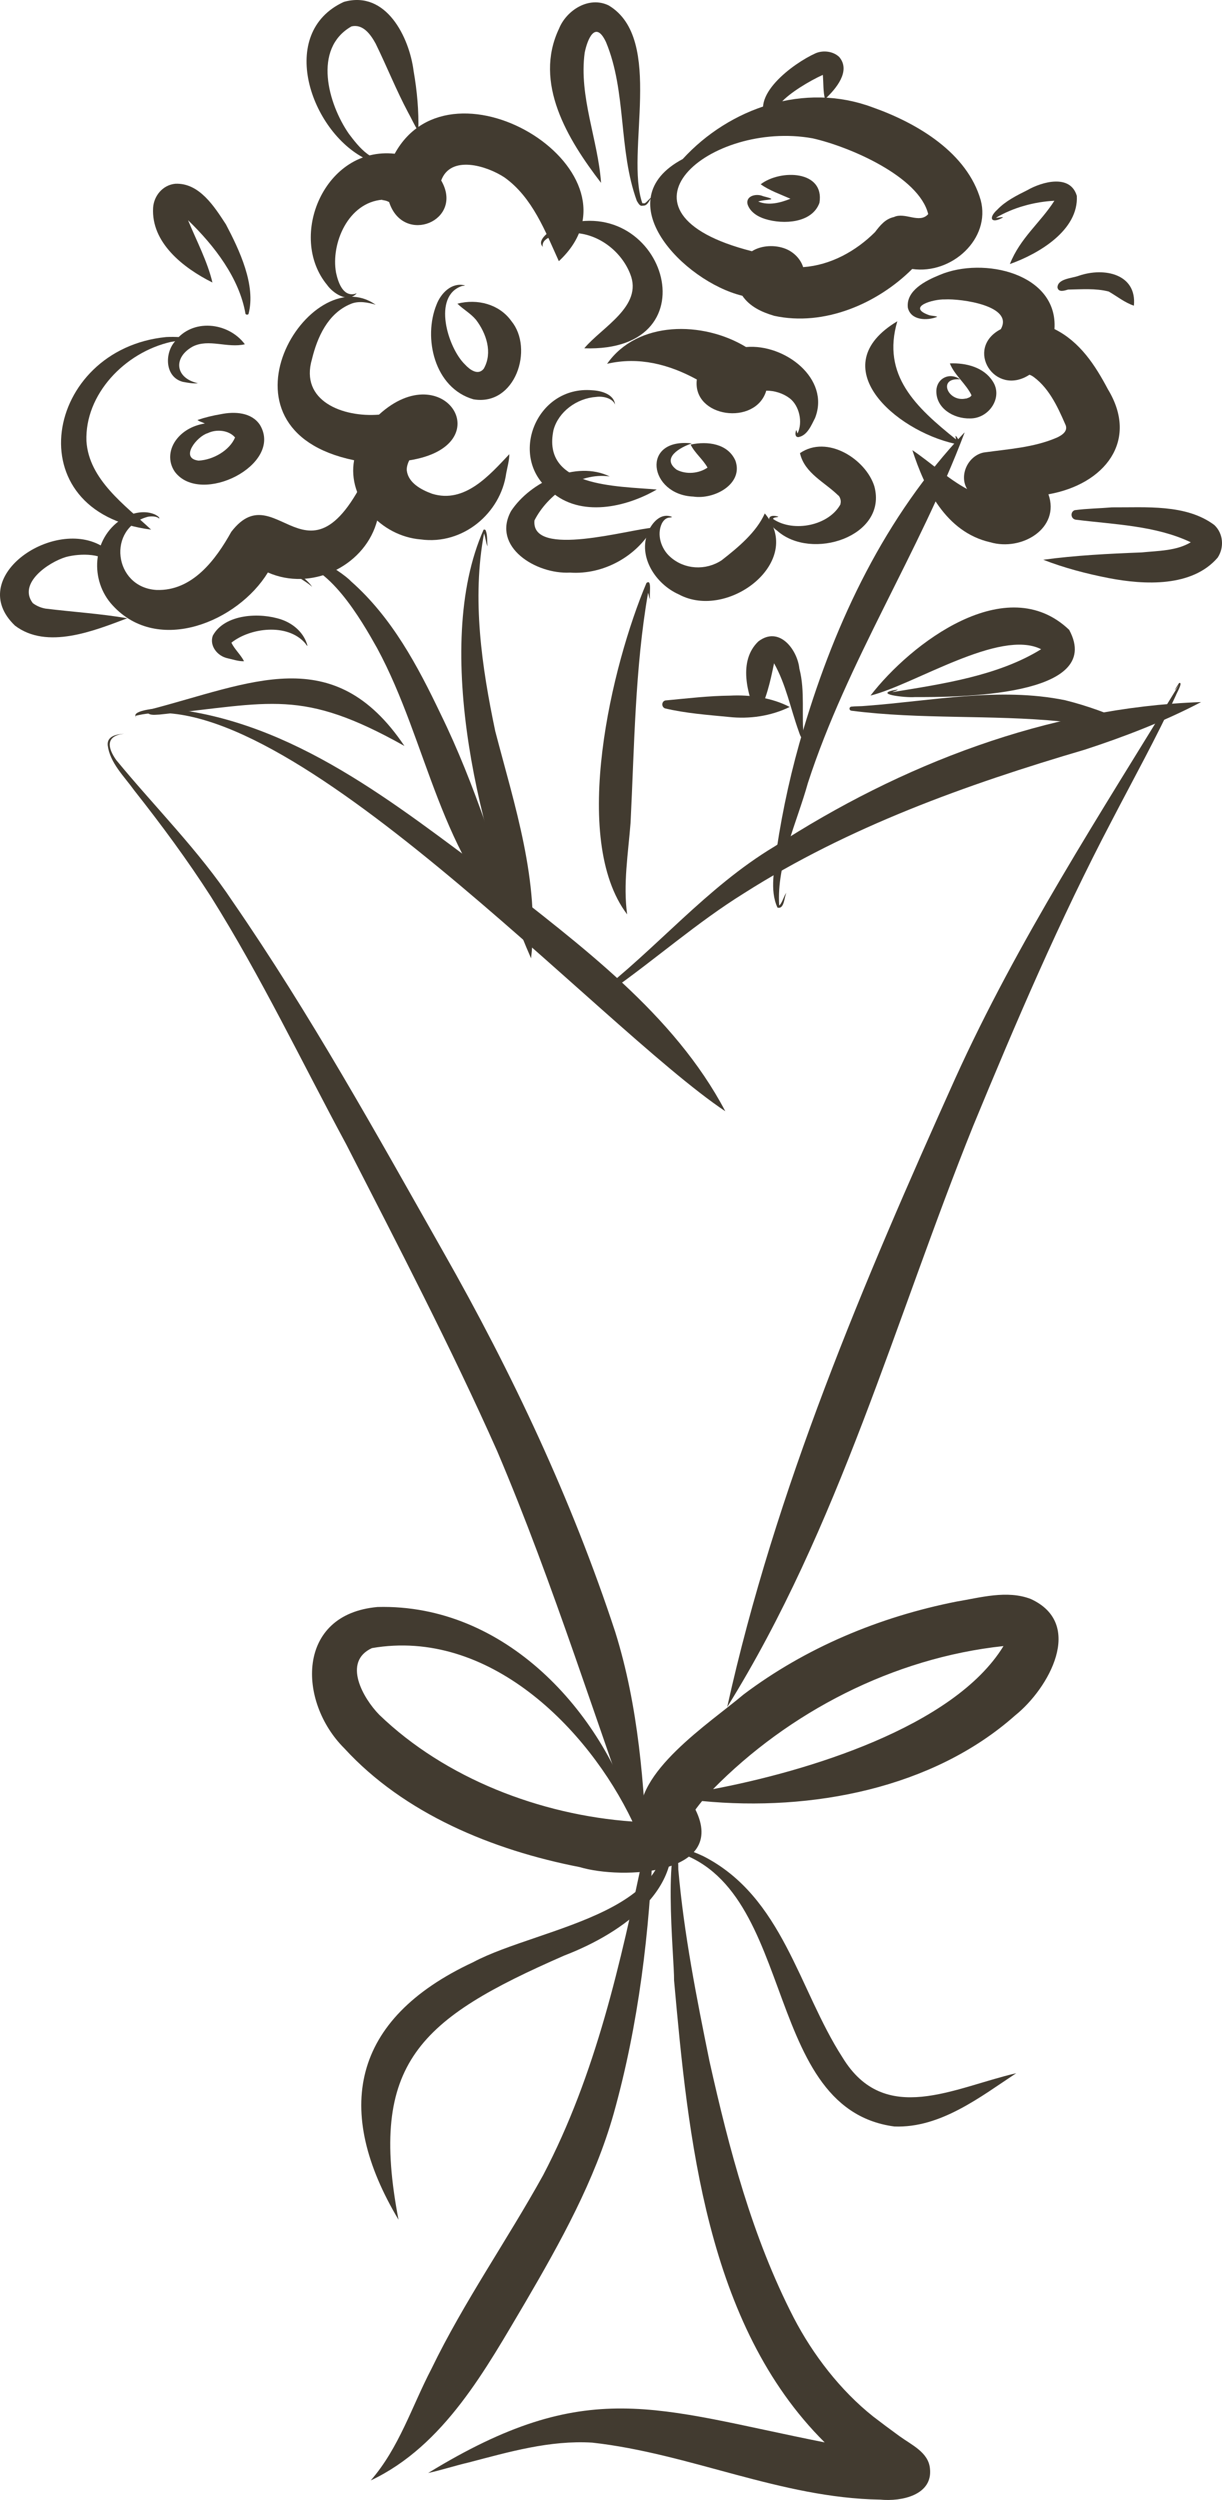 <?xml version="1.0" encoding="UTF-8"?>
<svg id="Layer_2" data-name="Layer 2" xmlns="http://www.w3.org/2000/svg" viewBox="0 0 100.622 205.791">
  <g id="Layer_1-2" data-name="Layer 1">
    <g>
      <path d="m34.638,44.404c-3.291-.268-6.057-3.349-5.48-6.518-12.38-2.552-3.608-16.642,1.774-12.8-.589-.185-1.405-.348-2.054-.066-1.894.778-2.756,2.755-3.192,4.553-1.007,3.431,2.531,4.8,5.52,4.559,5.393-4.925,10.097,2.565,2.494,3.762-.127.24-.23.585-.204.837.121,1.012,1.179,1.587,2.086,1.914,2.698.837,4.744-1.556,6.357-3.258.004.488-.162,1.066-.257,1.578-.451,3.25-3.54,5.922-7.044,5.438Z" fill="#423b30" stroke-width="0"/>
      <path d="m26.955,23.481c-3.347-4.015-.171-11.44,5.546-10.826,4.759-8.695,21.241,1.665,13.515,8.845-1.106-2.433-2.168-5.252-4.478-6.896-1.449-.957-4.425-1.88-5.209.252,1.922,3.307-3.109,5.391-4.289,1.778-.136-.069-.283-.125-.431-.165.024.008.048.016.072.024.009.002.019.004.109.035-.062-.014-.124-.029-.185-.043-.053-.007-.107-.015-.161-.022,0,0,.066-.026.066-.026-2.841.218-4.274,3.595-3.84,6.005.162.752.545,1.968,1.526,1.755.046.005.151-.085.157-.033-.729.79-1.924-.03-2.399-.681Z" fill="#423b30" stroke-width="0"/>
      <path d="m48.11,28.671c1.464-1.751,4.855-3.463,3.782-6.119-.792-2.024-2.944-3.581-5.215-3.357-.673.097-2.037.27-1.998,1.061.008.014.053.058.008.051-.547-.56.663-1.36,1.138-1.59,8.74-3.398,13.234,10.331,2.284,9.954Z" fill="#423b30" stroke-width="0"/>
      <path d="m38.983,32.871c-3.227-.931-4.152-5.07-3.035-7.804.344-.903,1.22-1.849,2.322-1.578.021.043-.163.032-.215.051,0,0,.004-.004.004-.004-2.503.819-1.178,5.114.228,6.467.414.454,1.088.928,1.546.348.76-1.324.201-2.931-.64-4.028-.462-.548-1.057-.859-1.529-1.326,1.647-.425,3.446.042,4.438,1.425,1.879,2.274.339,7.037-3.119,6.449Z" fill="#423b30" stroke-width="0"/>
      <path d="m45.36,40.446c-3.578-2.763-1.236-8.729,3.414-8.32.757.037,1.791.338,1.874,1.183-.197-.524-.975-.714-1.548-.637-1.625.11-3.118,1.232-3.522,2.721-1.004,4.717,5.204,4.613,8.5,4.904-2.541,1.474-6.278,2.316-8.718.15Z" fill="#423b30" stroke-width="0"/>
      <path d="m46.925,47.135c-2.79.147-6.464-2.116-4.84-5.072,1.581-2.394,5.348-4.19,8.121-2.842-2.563-.367-5.135,1.525-6.197,3.618-.31,3.14,7.914.702,9.742.604-1.291,2.319-4.033,3.888-6.825,3.691Z" fill="#423b30" stroke-width="0"/>
      <path d="m55.901,48.932c-1.929-.853-3.388-3.12-2.545-5.131.313-.742,1.04-1.636,1.977-1.252-.033.068-.278.048-.343.081-.228.062-.407.288-.498.474-.434.929-.037,2.079.669,2.712,1.182,1.084,2.954,1.17,4.265.301,1.367-1.068,2.851-2.3,3.549-3.854,3.335,3.931-3.023,8.854-7.074,6.669Z" fill="#423b30" stroke-width="0"/>
      <path d="m63.988,43.679c-.594-.373-1.16-1.483.103-1.157-.069.091-.344.037-.43.163.003.015.006.03.008.045,1.682,1.128,4.61.536,5.554-1.25,0-0-.025.022-.025.022.094-.305-.03-.623-.261-.84.024.027.048.054.073.081.023.033.045.067.069.099-1.12-1.136-2.83-1.86-3.208-3.541,2.247-1.541,5.42.492,6.124,2.728,1.121,4.131-5.186,6.184-8.009,3.651Z" fill="#423b30" stroke-width="0"/>
      <path d="m65.546,35.441c.043-.114.08.207.127.233.453-.923.138-2.28-.645-2.885-.545-.414-1.238-.631-1.931-.632-.867,2.938-6.109,2.223-5.719-.917-2.289-1.25-4.772-1.898-7.388-1.293,2.501-3.572,7.894-3.536,11.44-1.38,3.199-.285,6.956,2.613,5.683,5.844-.303.582-.628,1.438-1.372,1.572-.282 0-.272-.302-.195-.543Z" fill="#423b30" stroke-width="0"/>
      <path d="m57.092,40.878c-3.664-.148-4.36-4.859-.123-4.38-.931.311-2.566,1.196-1.246,2.172.789.409,1.827.311,2.536-.178-.374-.678-1.061-1.208-1.391-1.895,1.391-.304,3.066-.084,3.687,1.322.677,1.903-1.715,3.22-3.464,2.959Z" fill="#423b30" stroke-width="0"/>
      <path d="m51.642,75.273c-4.72-6.226-1.257-20.552,1.587-27.28.499-.408.192,1.088.306,1.311-.097-.062-.109-.36-.173-.501-1.08,6.203-1.128,12.716-1.441,18.94-.196,2.502-.622,5.067-.28,7.529Z" fill="#423b30" stroke-width="0"/>
      <path d="m43.73,78.889c-4.16-9.452-8.203-25.609-3.912-35.281.054-.033.138-.015.169.04.175.411.103.887.161,1.326-.136-.26-.166-.74-.29-1.065-1.01,5.386-.194,10.96.922,16.28,1.597,6.128,3.673,12.356,2.95,18.701Z" fill="#423b30" stroke-width="0"/>
      <path d="m12.443,43.597c-11.259-1.426-8.772-14.869,1.245-15.853.754-.041,1.664.024,2.338.158-.659.07-1.322.125-1.947.242-3.816.863-7.107,4.332-6.961,8.174.207,3.172,3.171,5.259,5.325,7.28Z" fill="#423b30" stroke-width="0"/>
      <path d="m9.275,49.834c-1.903-2.049-1.696-5.493.732-7.09.709-.494,1.801-.765,2.64-.436.072.009.585.278.448.381l-.004-.004s.001 0.0.001 0c-.001-.003-.001-.005-.001-.008-.189-.191-.618-.185-.898-.143-3.426.902-2.841,5.811.678,6.029,2.987.117,4.915-2.527,6.172-4.783,3.952-5.163,6.668,6.827,12.241-7.266.253,2.105.365,4.525-.311,6.617-1.109,3.514-5.366,5.562-8.914,3.993-2.466,4.04-9.036,6.807-12.784,2.709Z" fill="#423b30" stroke-width="0"/>
      <path d="m15.059,31.434c-1.492-.39-1.511-2.341-.671-3.307,1.424-1.945,4.404-1.624,5.775.212-1.436.339-2.969-.476-4.284.183-1.629.892-1.484,2.597.418,3.025-.345.051-.848-.04-1.238-.114Z" fill="#423b30" stroke-width="0"/>
      <path d="m14.404,38.848c-.605-.864-.483-1.941.188-2.754.565-.686,1.395-1.095,2.278-1.233-.191-.104-.467-.161-.611-.287.625-.216,1.253-.366,1.905-.476,1.159-.24,2.571-.165,3.254.901,1.911,3.256-4.872,6.669-7.013,3.849Zm1.948-.931c1.191-.059,2.549-.83,3.001-1.903 0-.001 0-.002 0-.004-.514-.61-1.542-.699-2.244-.355-.888.254-2.347,2.073-.758,2.262Z" fill="#423b30" stroke-width="0"/>
      <path d="m43.038,77.017c-6.849-6.321-7.771-15.869-11.983-23.659-1.317-2.35-4.06-7.109-7.053-7.1.162.827,1.297,1.384,1.699,2.055-.623-.602-1.938-1.09-2.192-1.893.135-2.314,4.64.606,5.388,1.428,3.38,2.978,5.5,6.977,7.385,10.924,2.864,5.849,4.762,12.153,6.756,18.245Z" fill="#423b30" stroke-width="0"/>
      <path d="m64.018,74.709c-.672-1.452-.216-3.264-.065-4.808.501-3.345,1.24-6.657,2.215-9.906,2.645-8.873,6.707-17.479,13.233-24.379.008-.011.027,0,.019.011-3.709,9.819-9.666,18.854-12.9,28.839-.912,3.277-2.573,6.643-2.361,10.057.009.001.017.001.025.002.267-.279.362-.802.574-1.039-.191.343-.166,1.391-.74,1.223Z" fill="#423b30" stroke-width="0"/>
      <path d="m78.621,36.527c-4.908-1.088-10.939-6.364-4.733-10.082-1.313,4.446,1.541,7.086,4.827,9.723.005-.087-.073-.261-.014-.293.213.243.537.781-.08.652Z" fill="#423b30" stroke-width="0"/>
      <path d="m81.533,44.636c-3.663-.839-5.386-4.438-6.408-7.581,1.479.99,2.891,2.333,4.513,3.205-.677-1.096.032-2.731,1.358-3.011,2.038-.286,4.119-.405,6.01-1.219.476-.213.994-.575.699-1.129-.641-1.477-1.409-3.131-2.839-4.04.087.055.154.097.234.15-.067-.038-.136-.075-.203-.113-.042-.018-.085-.036-.128-.052-2.864,1.863-5.386-2.176-2.361-3.75,1.102-1.93-3.274-2.522-4.605-2.449-.963-.031-3.186.615-1.32,1.288.207.075.529.055.696.144-.855.34-2.183.302-2.426-.754-.159-1.411,1.464-2.221,2.618-2.692,3.621-1.54,9.762-.113,9.456,4.455,2.106,1.04,3.368,3.005,4.398,4.953,2.585,4.244-.266,7.83-4.895,8.648.99,2.796-2.197,4.713-4.797,3.946Z" fill="#423b30" stroke-width="0"/>
      <path d="m77.102,32.137c.044-.999,1.098-1.529,1.951-.908-1.888-.17-.999,1.908.472,1.576l.015.01c.205-.071.361-.107.458-.275-.442-.935-1.41-1.663-1.784-2.625,1.333-.059,2.802.32,3.529,1.472.869,1.305-.288,3.067-1.859,3.058-1.392.037-2.837-.864-2.782-2.307Z" fill="#423b30" stroke-width="0"/>
      <path d="m63.745,25.996c-1.053-.31-2.014-.769-2.618-1.649-4.82-1.168-11.319-7.855-4.912-11.254,3.853-4.212,10.026-6.352,15.635-4.258,3.741,1.323,7.789,3.76,8.902,7.636.848,3.166-2.37,6.141-5.64,5.671-2.851,2.842-7.233,4.754-11.367,3.855Zm.95-5.512c.684.277,1.229.843,1.438,1.506,2.281-.163,4.358-1.328,5.918-2.884.407-.533.842-1.087,1.558-1.24.91-.434,2.104.579,2.821-.241-.75-3.09-6.481-5.557-9.52-6.238-8.416-1.523-17.598,6.098-4.995,9.294.788-.499,1.919-.542,2.78-.197Z" fill="#423b30" stroke-width="0"/>
      <path d="m63,18.026c-.628-.194-1.245-.586-1.445-1.212-.165-.711.745-.904,1.272-.667,1.449.365.241.224-.395.444.872.357,1.833.099,2.655-.23-.828-.368-1.729-.677-2.452-1.191,1.639-1.255,5.279-1.142,4.84,1.527-.602,1.673-2.967,1.803-4.476,1.329Z" fill="#423b30" stroke-width="0"/>
      <path d="m59.722,91.475c-10.367-6.916-36.329-35.687-48.561-32.55.003.016.007.032.01.048-.001-.011.019.035.019.026.012.014.041.048.004.04-.458-.608,2.15-.804,2.499-.736,10.462.992,18.926,7.962,26.941,13.88,7.148,5.634,14.861,11.266,19.089,19.292Z" fill="#423b30" stroke-width="0"/>
      <path d="m48.926,82.028c5.102-3.889,9.232-8.979,14.85-12.349,10.388-6.733,22.482-11.434,35.123-11.887-3.03,1.597-6.433,2.896-9.588,3.922-9.781,2.878-19.467,6.359-28.031,11.804-3.901,2.42-7.317,5.459-11.055,8.081-.378.235-.749.551-1.213.59-.084,0-.146-.094-.086-.161Z" fill="#423b30" stroke-width="0"/>
      <path d="m59.878,140.521c3.958-17.9,11.232-34.981,18.771-51.735,5.135-11.33,11.957-21.809,18.444-32.435-.586.825-.332.368-.007-.126.374-.121-.23.883-.257,1.007-1.628,3.519-3.507,6.903-5.283,10.325-4.292,8.169-7.909,16.639-11.418,25.139-6.451,16.028-11.029,33.008-20.25,47.824Z" fill="#423b30" stroke-width="0"/>
      <path d="m53.294,153.281c-4.153-11.263-7.645-22.757-12.355-33.827-3.777-8.496-8.215-17.023-12.424-25.243-3.675-6.814-7.01-13.801-11.135-20.38-1.954-3.045-4.079-5.92-6.321-8.76-.836-1.167-2.013-2.273-2.192-3.732-.057-.762.751-.897,1.349-.941-1.489.171-1.403,1.097-.648,2.164,3.188,3.877,6.819,7.473,9.593,11.656,6.385,9.26,11.831,19.098,17.348,28.847,5.683,9.999,10.577,20.404,14.149,31.268,1.917,6.13,2.406,12.637,2.637,18.948Z" fill="#423b30" stroke-width="0"/>
      <path d="m33.302,61.406c-8.497-4.763-10.954-3.529-20.161-2.586-.234-.001-.865.117-.996-.187-.034-.077.015-.183.103-.201,8.416-2.175,15.212-5.707,21.054,2.974Z" fill="#423b30" stroke-width="0"/>
      <path d="m60,59.016c-1.749-.169-3.558-.301-5.254-.707-.333-.15-.257-.667.138-.659,1.746-.165,3.482-.37,5.243-.388,1.663-.085,3.459.18,4.898.934-1.552.751-3.303,1.01-5.024.82Z" fill="#423b30" stroke-width="0"/>
      <path d="m87.361,59.384c-5.734-.567-11.553-.144-17.26-.881-.188-.029-.207-.278-.023-.333.371-.045.811-.022,1.181-.065,5.441-.399,11.022-1.569,16.44-.466,1.832.454,3.599,1.106,5.308,1.879-1.808.101-3.786-.01-5.645-.133Z" fill="#423b30" stroke-width="0"/>
      <path d="m47.739,153.695c-7.209-1.404-14.461-4.406-19.387-9.778-3.852-3.832-3.991-11.04,2.744-11.635,10.513-.269,18.517,8.625,21.248,17.641.141-.015.281-.033.42-.053-.695-3.896,5.694-8.046,8.457-10.381,5.103-3.849,11.179-6.394,17.529-7.65,1.992-.33,4.156-.967,6.116-.22,4.481,2.041,1.499,7.37-1.28,9.592-6.782,6.02-16.774,7.916-25.773,7.045-.174.21-.341.424-.504.644-.015.022-.029.043-.043.065,2.655,5.363-6.022,5.777-9.528,4.73Zm4.342-3.751c-3.687-7.727-11.877-15.932-21.453-14.278-2.452,1.125-.731,4.133.606,5.493,5.412,5.216,13.237,8.245,20.847,8.785Zm6.634-2.669c7.615-1.439,19.822-5.084,23.914-11.776-9.111.972-17.715,5.47-23.914,11.776Z" fill="#423b30" stroke-width="0"/>
      <path d="m32.817,182.726c-5.36-8.967-3.933-16.51,6.135-21.2,5.536-2.96,18.434-4.136,15.252-12.764-.03-.002-.059-.003-.089-.005-.079.003-.149.231-.179.175.235-.721.877.273.923.622,2.147,5.633-3.603,9.585-8.404,11.423-11.898,5.207-16.118,8.821-13.639,21.75Z" fill="#423b30" stroke-width="0"/>
      <path d="m73.638,175.046c-11.407-1.531-7.671-21.215-19.401-22.932.218.032-.089.046-.178.025-.023,0-.031-.026-.023-.044,1.184-.409,2.779.182,3.882.703,6.541,3.342,7.843,10.971,11.454,16.562,3.475,5.709,9.176,2.485,14.307,1.299-2.93,1.93-6.232,4.536-10.041,4.387Z" fill="#423b30" stroke-width="0"/>
      <path d="m30.524,204.185c2.342-2.687,3.393-6.106,5.005-9.196,2.671-5.512,6.225-10.573,9.193-15.935,4.359-8.311,6.384-17.508,8.294-26.561.126-.787.207-1.6.387-2.38.031-.132.215-.187.318-.103.28.366.017.929.061,1.361-.279,7.606-1.192,15.251-3.25,22.615-1.56,5.508-4.377,10.572-7.27,15.524-3.234,5.453-6.661,11.809-12.739,14.674Z" fill="#423b30" stroke-width="0"/>
      <path d="m72.466,205.76c-8.165-.129-15.668-3.797-23.695-4.69-3.497-.214-6.855.765-10.175,1.632-1.107.257-2.295.643-3.342.868,13.123-8.027,18.657-5.295,32.652-2.519-9.774-9.702-11.248-25.187-12.402-38.029.027-1.841-1.082-12.245.935-12.32.148.123.406.325.418.469-.151-.143-.27-.299-.462-.377-.057.009-.112.02-.169.029-.623.868-.355,2.078-.373,3.066.466,5.319,1.506,10.569,2.571,15.804,1.614,7.21,3.507,14.445,6.929,21.088,1.579,3.044,3.844,5.99,6.54,8.134.72.553,1.443,1.095,2.178,1.626.993.721,2.372,1.322,2.502,2.648.253,2.182-2.304,2.75-4.108,2.571Z" fill="#423b30" stroke-width="0"/>
      <path d="m75.312,57.382c-.698.065-3.683-.256-1.387-.626-.057.097-.315.136-.448.22,4.15-.681,8.705-1.341,12.253-3.534-3.395-1.71-10.431,2.915-14.051,3.816,3.32-4.307,11.204-10.331,16.36-5.409,2.997,5.556-9.384,5.538-12.727,5.533Z" fill="#423b30" stroke-width="0"/>
      <path d="m65.769,60.203c-.685-1.913-1.054-3.871-2.033-5.603-.306,1.522-.66,3.068-1.405,4.376-.807-1.852-1.56-4.562.107-6.171,1.721-1.326,3.223.675,3.384,2.237.492,1.881.146,3.864.373,5.743.012.003.025.007.037.01.039-.004.118-.122.13-.069-.271.479-.525-.313-.594-.524Z" fill="#423b30" stroke-width="0"/>
      <path d="m52.435,16.529c-1.524-4.195-.831-8.96-2.533-13.056-.873-1.867-1.537-.242-1.758.869-.489,3.603,1.104,7.184,1.348,10.711-2.755-3.581-5.586-8.228-3.457-12.704.602-1.489,2.444-2.699,4.081-1.904,4.641,2.763,1.337,12.149,2.775,16.284.062.003.125.006.187.011.214-.109.393-.413.553-.482-.111.176-.264.513-.468.626-.1.054-.136.033-.333.056-.183 0-.325-.301-.395-.411Z" fill="#423b30" stroke-width="0"/>
      <path d="m83.156,21.735c.847-2.15,2.513-3.405,3.665-5.209-1.675.086-3.409.568-4.812,1.398.178.023.465-.087.587-.03-.978.57-1.254.06-.468-.644.663-.696,1.594-1.165,2.457-1.593,1.244-.712,3.552-1.34,4.082.465.156,2.815-3.105,4.76-5.511,5.614Z" fill="#423b30" stroke-width="0"/>
      <path d="m91.294,47.587c-1.836-.359-3.652-.835-5.392-1.509,2.659-.363,5.402-.5,8.108-.604,1.357-.138,2.853-.121,4.041-.835-2.898-1.378-6.292-1.463-9.455-1.857-.425-.048-.498-.626-.111-.784,1.002-.138,2.051-.146,3.07-.234,2.797.017,6.107-.285,8.431,1.45.75.701.831,1.858.276,2.692-2.104,2.438-6.009,2.252-8.968,1.681Z" fill="#423b30" stroke-width="0"/>
      <path d="m20.214,25.834c-.503-2.929-2.55-5.602-4.731-7.707.707,1.709,1.594,3.383,2.01,5.129-2.427-1.21-5.051-3.289-4.886-6.152.06-.973.781-1.874,1.824-1.978,1.995-.093,3.243,1.923,4.174,3.347,1.115,2.122,2.485,5.006,1.858,7.376-.064.08-.195.07-.249-.015Z" fill="#423b30" stroke-width="0"/>
      <path d="m1.222,51.489c-4.078-3.918,3.024-8.823,7.059-6.596.69.333,1.778,1.007,1.571,1.904-.161.714-1.027.765-1.633.828.353-.235,1.266-.352,1.137-.988-.737-1.155-2.755-1.09-3.912-.791-1.505.451-3.979,2.194-2.74,3.805.352.262.725.391,1.042.447,2.247.276,4.503.414,6.737.795-2.727,1.027-6.619,2.619-9.263.597Z" fill="#423b30" stroke-width="0"/>
      <path d="m18.741,54.187c-.851-.182-1.512-1.033-1.219-1.861.979-1.795,3.884-1.941,5.68-1.318,1.018.361,1.847,1.124,2.119,2.15-.063.019-.16-.188-.222-.242-1.451-1.624-4.483-1.252-6.046-.012.265.55.758.974,1.041,1.525-.422.023-.913-.144-1.353-.242Z" fill="#423b30" stroke-width="0"/>
      <path d="m30.078,13.06c-4.508-2.255-7.303-10.35-1.771-12.902,3.511-.999,5.402,2.949,5.749,5.68.287,1.633.437,3.296.391,4.955-.311-.44-.571-1.057-.844-1.536-.982-1.849-1.751-3.785-2.669-5.662-.402-.739-1.044-1.653-2.001-1.417-3.202,1.831-1.905,6.385-.208,8.834.757,1.001,2.134,2.834,3.534,1.776-.389.695-1.49.664-2.181.271Z" fill="#423b30" stroke-width="0"/>
      <path d="m63.269,10.073c-1.741-2.093,2.078-4.879,3.886-5.687.628-.271,1.452-.168,1.947.304.986,1.156-.275,2.638-1.169,3.468-.164-.605-.121-1.342-.18-1.995-2.138.967-6.647,3.95-1.364,3.706-.951.252-2.236.882-3.12.205Z" fill="#423b30" stroke-width="0"/>
      <path d="m93.367,25.163c-.774-.263-1.375-.765-2.074-1.165-1.081-.281-2.237-.177-3.347-.161-.301.091-.793.254-.872-.175.017-.727,1.192-.751,1.748-.959,2.14-.737,4.801-.121,4.545,2.461Z" fill="#423b30" stroke-width="0"/>
    </g>
  </g>
</svg>